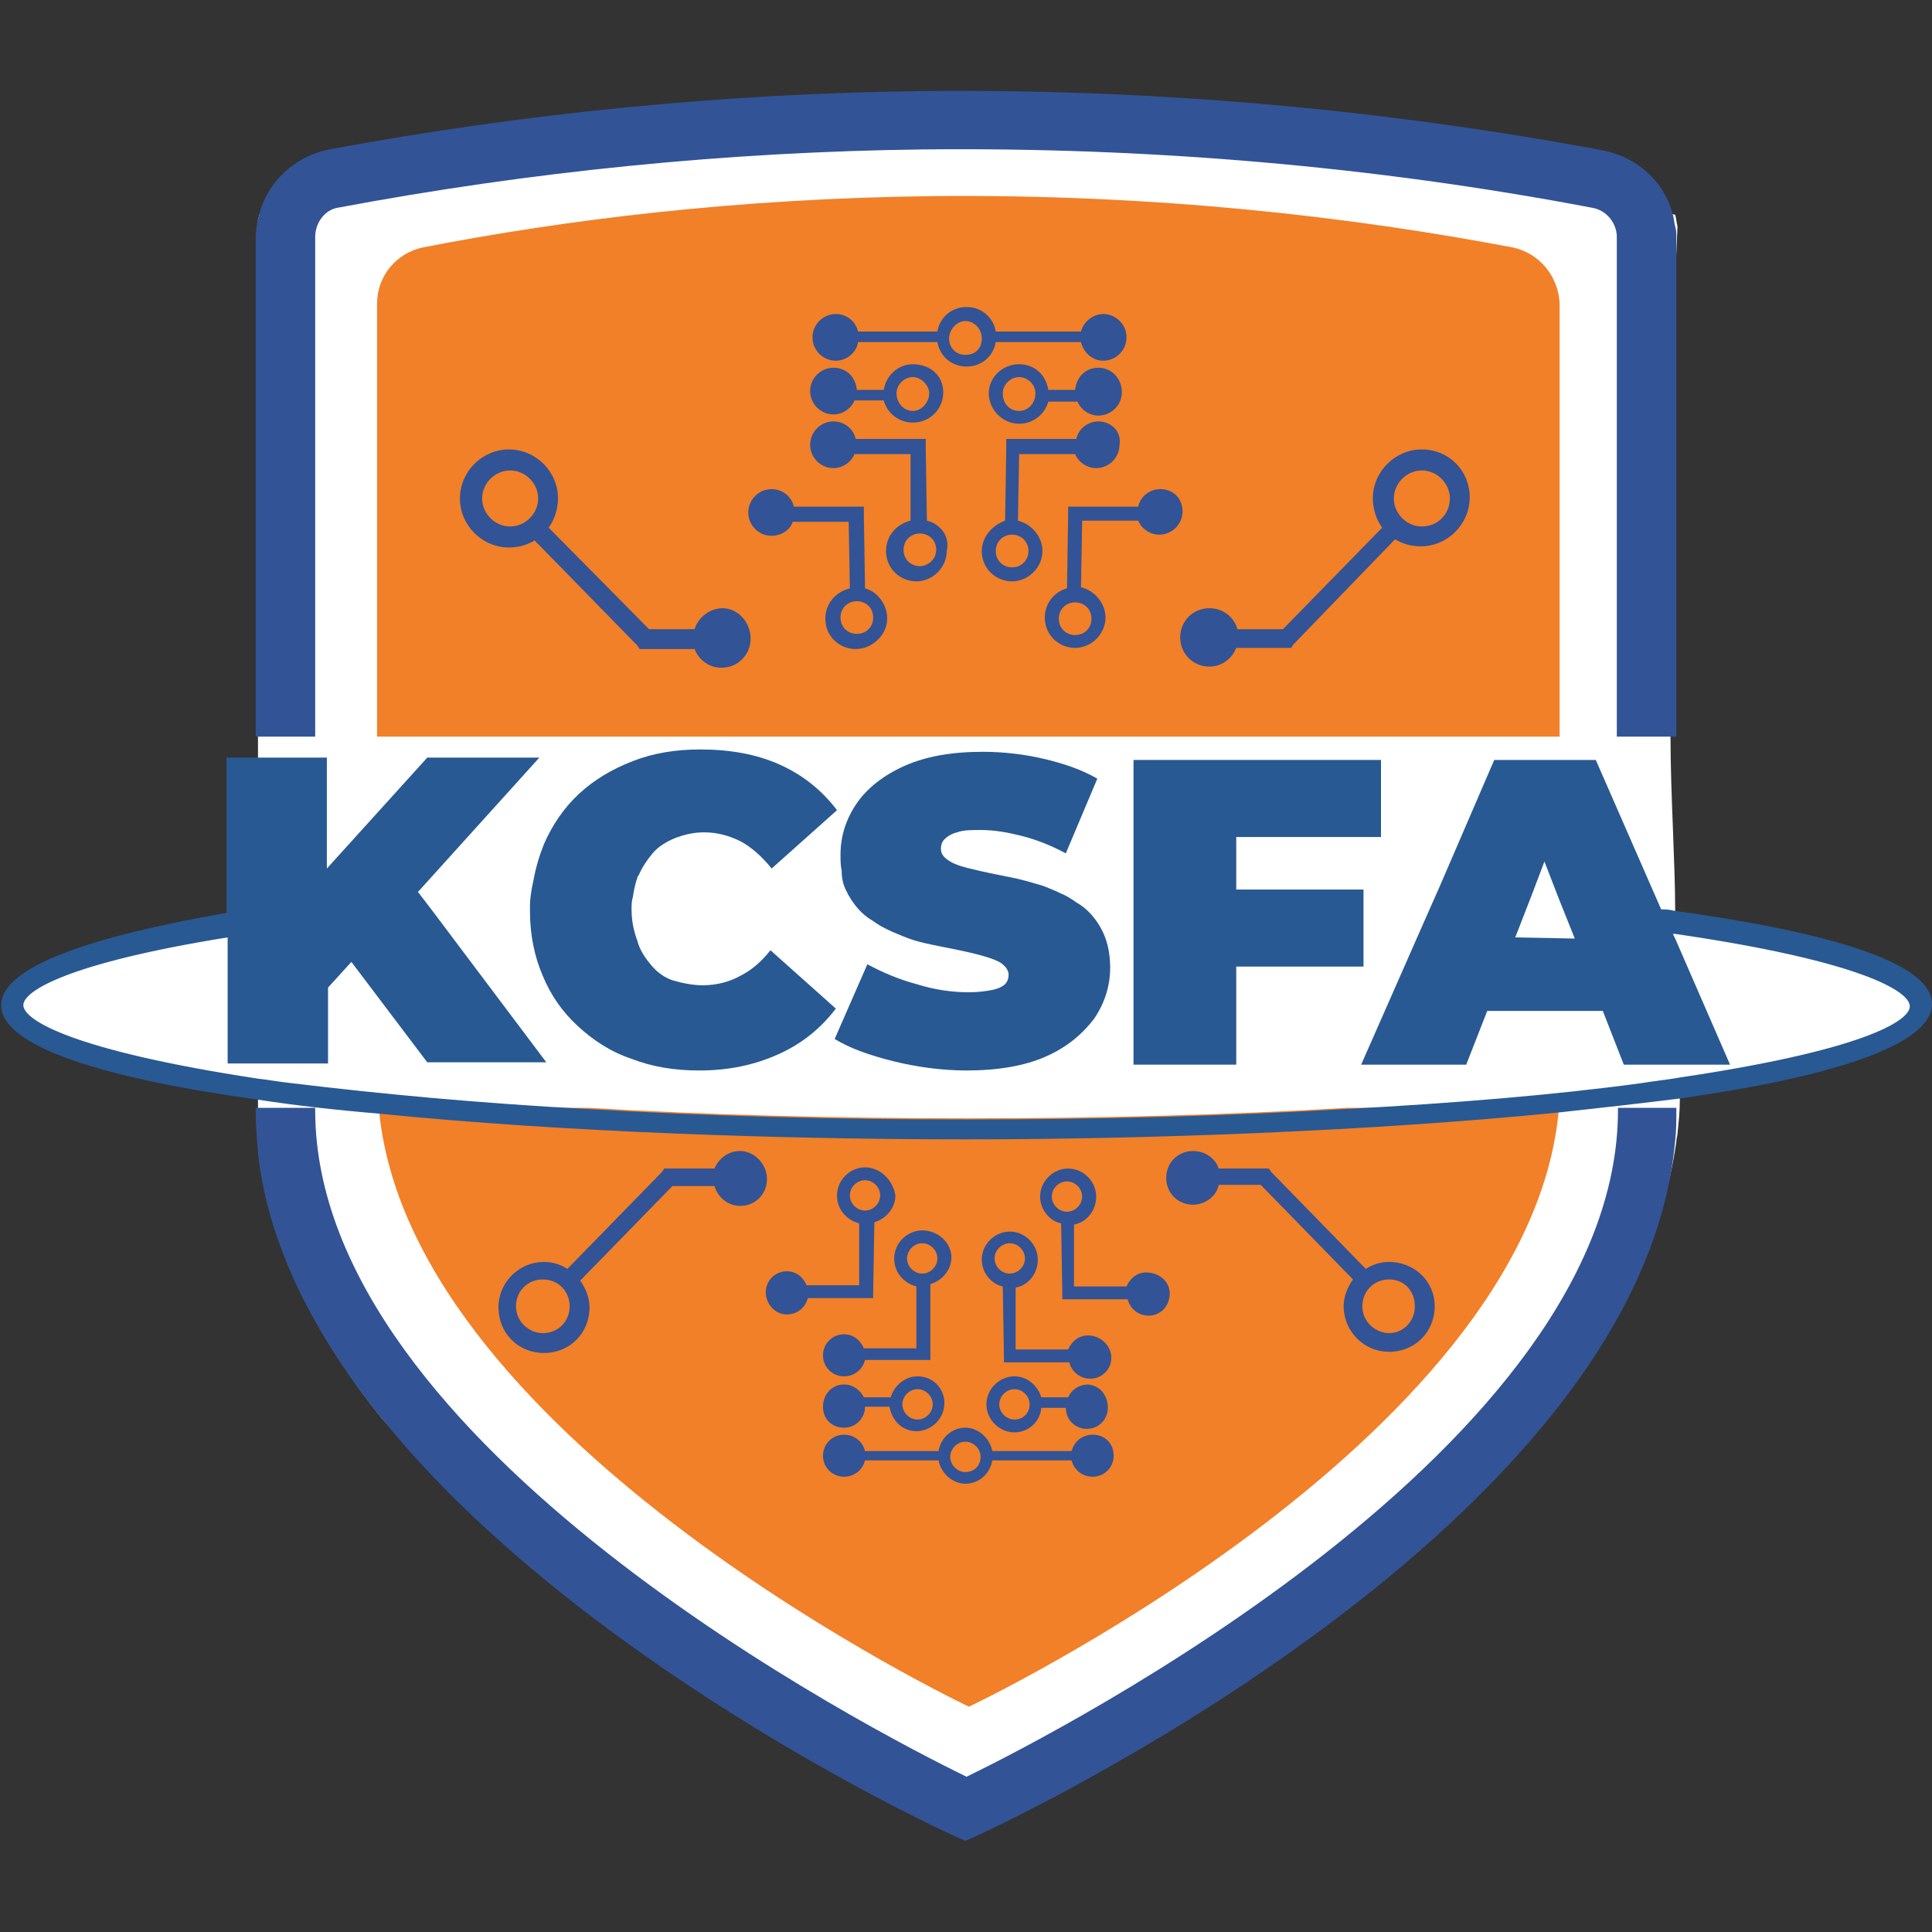 <?xml version="1.0" encoding="utf-8"?>
<!-- Generator: Adobe Illustrator 27.3.1, SVG Export Plug-In . SVG Version: 6.00 Build 0)  -->
<svg version="1.1" id="Layer_2_00000055671909483042434210000008521106693960356003_"
	 xmlns="http://www.w3.org/2000/svg" xmlns:xlink="http://www.w3.org/1999/xlink" x="0px" y="0px" viewBox="0 0 165.5 165.5"
	 style="enable-background:new 0 0 165.5 165.5;" xml:space="preserve">
<rect x="0" y="0" width="165.5" height="165.5" fill="#333333" stroke="none"/>
<style type="text/css">
	.st0{fill:#FFFFFF;}
	.st1{fill:#F18028;}
	.st2{fill:#325396;}
	.st3{fill:#285992;}
</style>
<g id="Layer_1-2">
	<ellipse class="st0" cx="82.9" cy="86" rx="81.3" ry="10.5"/>
	<g>
		<path class="st0" d="M143.9,92.2c0,0.7,0,1.3,0,2c0,1-0.1,1.9-0.2,2.9c0,0.2-0.1,0.4-0.1,0.7c0,0,0,0,0,0c0,0,0,0,0,0
			c-2.2,15.3-14.5,36.2-60.7,58.4c0,0-32.6-14.2-50.1-34.6c0,0-0.1-0.1-0.1-0.1c-5.5-6.9-9.6-14.5-10.5-22.6c0,0,0-0.1,0-0.1
			c0-0.6-0.1-1.1-0.1-1.7V18.8c0-0.1,0.1-0.2,0.1-0.4c15.1-3.9,35.3-7.6,59.4-7.8c25.2-0.1,46.3,3.7,61.9,7.8c0.1,0.3,0.1,0.6,0.2,1
			c-0.5,10.4-0.9,25.4-0.6,43.7c0,2.5,0.1,5.1,0.2,7.7c0.1,2.7,0.2,5.1,0.2,7.2c0,0.7,0.1,1.3,0.1,2c0,0.1,0,0.3,0,0.4
			c0.2,5,0.4,8.2,0.4,10.8C143.9,91.6,143.9,91.9,143.9,92.2L143.9,92.2z"/>
		<g>
			<g>
				<path class="st1" d="M133.5,94.9c0,0.2,0,0.3,0,0.5c-2.9,28.3-50.5,50.8-50.5,50.8s-47.5-22.5-50.5-50.8c0-0.2,0-0.3,0-0.5h17.9
					c10.1,0.6,21.1,0.9,32.5,0.9s22.4-0.3,32.5-0.9L133.5,94.9L133.5,94.9z"/>
				<path class="st1" d="M133.6,26v37.1H32.3V26c0-2.3,1.6-4.3,3.9-4.8c12.3-2.4,27-4.2,43.6-4.4c19.3-0.2,36.1,1.8,49.8,4.4
					C131.9,21.7,133.5,23.7,133.6,26L133.6,26z"/>
				<path class="st2" d="M143.6,20.3v42.8h-5.1V20.3c0-1.2-0.9-2.3-2.1-2.5c-18.9-3.6-38.2-5.2-57.3-5c-16.8,0.2-33.7,1.9-50.2,5
					C27.8,18,27,19.1,27,20.3v42.8h-5.1V20.3c0-0.5,0.1-1,0.2-1.5c0-0.1,0.1-0.2,0.1-0.4c0.7-2.8,3-5,6-5.6C44.9,9.7,62,8,79.1,7.8
					c19.5-0.2,39.1,1.5,58.3,5.1c2.9,0.6,5.2,2.7,5.9,5.5c0.1,0.3,0.1,0.6,0.2,1C143.6,19.7,143.6,20,143.6,20.3L143.6,20.3z"/>
				<path class="st2" d="M143.6,94.9v0.2c0,0.9,0,1.8-0.1,2.6c0,0,0,0,0,0c0,0,0,0,0,0c-2.9,33-57.3,58.4-59.7,59.5l-1.1,0.5
					l-1.1-0.5c-1.8-0.8-32.2-15-48.9-35.7c0,0-0.1-0.1-0.1-0.1c-5.5-6.9-9.6-14.5-10.5-22.6c0,0,0-0.1,0-0.1
					c-0.1-1.2-0.2-2.4-0.2-3.6v-0.2h5.1v0.2c0,28.7,48,53.3,55.8,57.1c7.8-3.8,55.8-28.4,55.8-57.1v-0.2L143.6,94.9L143.6,94.9z"/>
			</g>
			<g>
				<g>
					<path class="st2" d="M61.9,52.1c-1.1,0-2.1,0.8-2.4,1.8h-3.9L47,45.2c0.5-0.7,0.8-1.6,0.8-2.5c0-2.3-1.9-4.2-4.2-4.2
						s-4.2,1.9-4.2,4.2s1.9,4.2,4.2,4.2c0.8,0,1.5-0.2,2.2-0.6l8.8,9l0.2,0.3h4.7c0.4,1,1.3,1.6,2.3,1.6c1.4,0,2.5-1.1,2.5-2.5
						S63.2,52.1,61.9,52.1L61.9,52.1z M43.7,45.1c-1.3,0-2.4-1.1-2.4-2.4s1.1-2.4,2.4-2.4s2.4,1.1,2.4,2.4S45,45.1,43.7,45.1z"/>
					<path class="st2" d="M74.1,50.4L74,44.1l0,0v-0.7l-6,0c-0.2-0.9-1-1.5-1.9-1.5c-1.1,0-2,0.9-2,2s0.9,2,2,2
						c0.8,0,1.6-0.5,1.8-1.2l4.8,0l0.1,5.7c-1.2,0.3-2.1,1.3-2.1,2.6c0,1.5,1.2,2.6,2.6,2.6S76,54.4,76,53
						C76,51.8,75.2,50.7,74.1,50.4z M73.4,54.3c-0.8,0-1.4-0.6-1.4-1.4s0.6-1.4,1.4-1.4s1.4,0.6,1.4,1.4S74.2,54.3,73.4,54.3z"/>
					<path class="st2" d="M79.4,44.6l-0.1-6.3l0,0v-0.7l-6,0c-0.2-0.9-1-1.5-1.9-1.5c-1.1,0-2,0.9-2,2s0.9,2,2,2
						c0.8,0,1.5-0.5,1.8-1.2l4.8,0l0,5.7c-1.2,0.3-2.1,1.3-2.1,2.6c0,1.5,1.2,2.6,2.6,2.6s2.6-1.2,2.6-2.6
						C81.4,46,80.6,44.9,79.4,44.6z M78.8,48.5c-0.8,0-1.4-0.6-1.4-1.4s0.6-1.4,1.4-1.4s1.4,0.6,1.4,1.4S79.5,48.5,78.8,48.5z"/>
					<path class="st2" d="M78.2,31.2c-1.3,0-2.3,1-2.5,2.2h-2.3c-0.1-1.1-0.9-1.9-2-1.9s-2,0.9-2,2s0.9,2,2,2c0.8,0,1.5-0.5,1.8-1.2
						h2.5c0.3,1.1,1.3,1.9,2.5,1.9c1.4,0,2.6-1.1,2.6-2.6S79.6,31.2,78.2,31.2L78.2,31.2z M78.2,35.2c-0.8,0-1.4-0.7-1.4-1.5
						c0-0.8,0.7-1.4,1.4-1.4s1.4,0.7,1.4,1.4S79,35.2,78.2,35.2z"/>
				</g>
				<path class="st2" d="M94.5,26.9c-0.9,0-1.7,0.7-1.9,1.5h-7.3c-0.2-1.2-1.2-2.1-2.5-2.1s-2.3,0.9-2.5,2.1h-6.8
					c-0.2-0.9-1-1.5-1.9-1.5c-1.1,0-2,0.9-2,2s0.9,2,2,2c0.9,0,1.8-0.7,1.9-1.6h6.8c0.2,1.2,1.2,2.1,2.5,2.1s2.3-0.9,2.5-2.1h7.3
					c0.2,0.9,1,1.6,1.9,1.6c1.1,0,2-0.9,2-2S95.6,26.9,94.5,26.9z M82.7,30.4c-0.8,0-1.4-0.6-1.4-1.4s0.7-1.5,1.4-1.5
					s1.4,0.6,1.4,1.5S83.5,30.4,82.7,30.4z"/>
				<g>
					<path class="st2" d="M121.8,38.5c-2.3,0-4.2,1.9-4.2,4.2c0,0.9,0.3,1.8,0.8,2.5l-8.5,8.7h-3.9c-0.3-1.1-1.3-1.8-2.4-1.8
						c-1.4,0-2.5,1.1-2.5,2.5s1.1,2.5,2.5,2.5c1,0,1.9-0.6,2.3-1.6h4.7l0.2-0.3l8.7-9c0.7,0.4,1.4,0.6,2.2,0.6
						c2.3,0,4.2-1.9,4.2-4.2S124.1,38.5,121.8,38.5L121.8,38.5z M121.8,45.1c-1.3,0-2.4-1.1-2.4-2.4s1.1-2.4,2.4-2.4
						s2.4,1.1,2.4,2.4S123.2,45.1,121.8,45.1z"/>
					<path class="st2" d="M99.4,41.9c-0.9,0-1.7,0.6-1.9,1.5l-6,0v0.7l0,0l-0.1,6.3c-1.1,0.3-1.9,1.3-1.9,2.5c0,1.5,1.2,2.6,2.6,2.6
						s2.6-1.2,2.6-2.6c0-1.2-0.9-2.3-2.1-2.6l0.1-5.7l4.8,0c0.3,0.7,1,1.2,1.8,1.2c1.1,0,2-0.9,2-2S100.5,41.9,99.4,41.9z M93.5,53
						c0,0.8-0.6,1.4-1.4,1.4s-1.4-0.6-1.4-1.4s0.6-1.4,1.4-1.4S93.5,52.2,93.5,53z"/>
					<path class="st2" d="M94.1,36.1c-0.9,0-1.7,0.6-1.9,1.5l-6,0v0.7l0,0l-0.1,6.3C85,45,84.1,46,84.1,47.2c0,1.5,1.2,2.6,2.6,2.6
						s2.6-1.2,2.6-2.6c0-1.2-0.9-2.3-2.1-2.6l0.1-5.7l4.8,0c0.3,0.7,1,1.2,1.8,1.2c1.1,0,2-0.9,2-2C96.1,37,95.2,36.1,94.1,36.1
						L94.1,36.1z M88.1,47.2c0,0.8-0.6,1.4-1.4,1.4s-1.4-0.6-1.4-1.4s0.6-1.4,1.4-1.4S88.1,46.4,88.1,47.2z"/>
					<path class="st2" d="M94.1,31.5c-1.1,0-1.9,0.8-2,1.9h-2.3c-0.2-1.3-1.2-2.2-2.5-2.2c-1.4,0-2.6,1.1-2.6,2.5
						c0,1.4,1.2,2.6,2.6,2.6c1.2,0,2.2-0.8,2.5-1.9h2.5c0.3,0.7,1,1.2,1.8,1.2c1.1,0,2-0.9,2-2C96.1,32.4,95.2,31.5,94.1,31.5
						L94.1,31.5z M87.3,35.2c-0.8,0-1.4-0.6-1.4-1.5c0-0.8,0.7-1.4,1.4-1.4s1.4,0.6,1.4,1.4S88.1,35.2,87.3,35.2z"/>
				</g>
			</g>
			<g>
				<g>
					<path class="st2" d="M63.4,98.6c-1,0-1.8,0.6-2.2,1.5h-4.3l-0.2,0.3l-8.1,8.3c-0.6-0.4-1.3-0.6-2-0.6c-2.1,0-3.9,1.7-3.9,3.9
						s1.7,3.9,3.9,3.9s3.9-1.7,3.9-3.9c0-0.8-0.3-1.6-0.8-2.3l7.9-8.1h3.6c0.3,1,1.2,1.7,2.2,1.7c1.3,0,2.3-1,2.3-2.3
						S64.6,98.6,63.4,98.6L63.4,98.6z M46.5,114.2c-1.2,0-2.3-1-2.3-2.3s1-2.3,2.3-2.3s2.3,1,2.3,2.3S47.8,114.2,46.5,114.2z"/>
					<path class="st2" d="M74.1,100c-1.3,0-2.4,1.1-2.4,2.4c0,1.2,0.8,2.1,1.9,2.4l0,5.3l-4.5,0c-0.3-0.7-0.9-1.2-1.7-1.2
						c-1,0-1.8,0.8-1.8,1.8s0.8,1.9,1.8,1.9c0.9,0,1.6-0.6,1.8-1.4l5.6,0v-0.6l0,0l0.1-5.9c1-0.3,1.8-1.2,1.8-2.3
						C76.5,101.1,75.4,100,74.1,100L74.1,100z M74.1,103.7c-0.7,0-1.3-0.6-1.3-1.3s0.6-1.3,1.3-1.3s1.3,0.6,1.3,1.3
						S74.8,103.7,74.1,103.7z"/>
					<path class="st2" d="M79,105.4c-1.3,0-2.4,1.1-2.4,2.4c0,1.2,0.8,2.1,1.9,2.4l0,5.3l-4.5,0c-0.3-0.7-0.9-1.2-1.7-1.2
						c-1,0-1.8,0.8-1.8,1.8s0.8,1.8,1.8,1.8c0.9,0,1.6-0.6,1.8-1.4l5.6,0v-0.6l0,0l0-5.9c1-0.3,1.8-1.2,1.8-2.3
						C81.5,106.5,80.4,105.4,79,105.4L79,105.4z M79,109.1c-0.7,0-1.3-0.6-1.3-1.3s0.6-1.3,1.3-1.3s1.3,0.6,1.3,1.3
						S79.7,109.1,79,109.1z"/>
					<path class="st2" d="M78.6,117.9c-1.1,0-2,0.8-2.3,1.8h-2.3c-0.3-0.6-0.9-1.1-1.7-1.1c-1,0-1.8,0.8-1.8,1.9s0.8,1.8,1.8,1.8
						s1.8-0.8,1.8-1.8h2.1c0.2,1.2,1.1,2.1,2.3,2.1c1.3,0,2.4-1.1,2.4-2.4S79.9,117.9,78.6,117.9z M78.6,121.6
						c-0.7,0-1.3-0.6-1.3-1.3s0.6-1.3,1.3-1.3s1.3,0.6,1.3,1.3S79.3,121.6,78.6,121.6z"/>
				</g>
				<path class="st2" d="M93.6,122.9c-0.9,0-1.6,0.6-1.8,1.4H85c-0.2-1.1-1.2-2-2.3-2s-2.1,0.8-2.3,2h-6.3c-0.2-0.8-0.9-1.4-1.8-1.4
					c-1,0-1.8,0.8-1.8,1.8s0.8,1.8,1.8,1.8c0.9,0,1.6-0.6,1.8-1.4h6.3c0.2,1.1,1.2,2,2.3,2s2.1-0.8,2.3-2h6.8
					c0.2,0.8,0.9,1.4,1.8,1.4c1,0,1.8-0.8,1.8-1.8S94.7,122.9,93.6,122.9z M82.7,126.1c-0.7,0-1.3-0.6-1.3-1.3s0.6-1.3,1.3-1.3
					s1.3,0.6,1.3,1.3S83.5,126.1,82.7,126.1z"/>
				<g>
					<path class="st2" d="M119,108.1c-0.7,0-1.4,0.2-2,0.6l-8.1-8.3l-0.2-0.3h-4.3c-0.3-0.9-1.2-1.5-2.2-1.5c-1.3,0-2.3,1-2.3,2.3
						s1,2.3,2.3,2.3c1,0,2-0.7,2.2-1.7h3.6l7.9,8.1c-0.5,0.7-0.8,1.5-0.8,2.3c0,2.1,1.7,3.9,3.9,3.9s3.9-1.7,3.9-3.9
						S121.1,108.1,119,108.1L119,108.1z M119,114.2c-1.2,0-2.3-1-2.3-2.3s1-2.3,2.3-2.3s2.2,1,2.2,2.3S120.2,114.2,119,114.2z"/>
					<path class="st2" d="M98.2,109c-0.8,0-1.4,0.5-1.7,1.2l-4.5,0l0-5.3c1.1-0.2,1.9-1.2,1.9-2.4c0-1.3-1.1-2.4-2.4-2.4
						s-2.4,1.1-2.4,2.4c0,1.1,0.8,2.1,1.8,2.3l0.1,5.9l0,0v0.6l5.6,0c0.2,0.8,0.9,1.4,1.8,1.4c1,0,1.8-0.8,1.8-1.9
						S99.2,109,98.2,109L98.2,109z M90.1,102.5c0-0.7,0.6-1.3,1.3-1.3s1.3,0.6,1.3,1.3s-0.6,1.3-1.3,1.3S90.1,103.2,90.1,102.5z"/>
					<path class="st2" d="M93.2,114.4c-0.8,0-1.4,0.5-1.7,1.2l-4.5,0l0-5.3c1.1-0.2,1.9-1.2,1.9-2.4c0-1.3-1.1-2.4-2.4-2.4
						s-2.4,1.1-2.4,2.4c0,1.1,0.8,2.1,1.8,2.3l0.1,5.9l0,0v0.6l5.6,0c0.2,0.8,0.9,1.4,1.8,1.4c1,0,1.8-0.8,1.8-1.8
						S94.3,114.4,93.2,114.4L93.2,114.4z M85.2,107.8c0-0.7,0.6-1.3,1.3-1.3s1.3,0.6,1.3,1.3s-0.6,1.3-1.3,1.3
						S85.2,108.5,85.2,107.8z"/>
					<path class="st2" d="M93.2,118.6c-0.7,0-1.4,0.4-1.7,1.1h-2.3c-0.3-1-1.2-1.8-2.3-1.8c-1.3,0-2.4,1.1-2.4,2.4s1.1,2.4,2.4,2.4
						c1.2,0,2.2-0.9,2.3-2.1h2.1c0,1,0.8,1.8,1.8,1.8s1.8-0.8,1.8-1.8S94.3,118.7,93.2,118.6L93.2,118.6z M86.9,121.6
						c-0.7,0-1.3-0.6-1.3-1.3s0.6-1.3,1.3-1.3s1.3,0.6,1.3,1.3S87.7,121.6,86.9,121.6z"/>
				</g>
			</g>
			<g>
				<polygon class="st3" points="105.9,82.8 116.8,82.8 116.8,77.4 116.8,76.2 105.9,76.2 105.9,75 105.9,71.7 118.3,71.7 
					118.3,65.1 97.1,65.1 97.1,74.7 97.1,76.6 97.1,91.2 105.9,91.2 				"/>
				<path class="st3" d="M143.3,78c-0.3-0.1-0.7-0.1-1-0.1l-5.6-12.8h-8.7L123.3,76l-0.8,1.8l-5.9,13.4h9l1.8-4.6h9.9l1.8,4.6h9.1
					l-4.7-10.8l-0.2-0.4c0.1,0,0.1,0,0.2,0c15.8,2.3,20.1,4.9,20.1,6.2s-4.2,3.8-19.7,6.1c-1.1,0.2-2.2,0.3-3.4,0.5
					c-7.4,1-15.9,1.7-25.2,2.2c-10.1,0.6-21.1,0.9-32.5,0.9s-22.4-0.3-32.5-0.9c-9.3-0.5-17.8-1.3-25.2-2.2c-1-0.1-2.1-0.3-3-0.4
					C6.3,90,2,87.4,2,86.1c0-1.2,3.8-3.6,17.5-5.8v10.8h8.6v-6.5l2-2.2l6.5,8.6h10.2l-9.7-12.9l-1.3-1.7l0.1-0.1l10.3-11.4h-9.6
					l-8.6,9.5v-9.5h-8.6v13.3C7.9,80.2,0.1,82.8,0.1,86.1c0,3.6,9,6.3,22,8.1c3.2,0.5,6.8,0.9,10.4,1.2c15.9,1.6,34.8,2.2,50.3,2.2
					s34.7-0.7,50.7-2.3c3.7-0.4,7.2-0.8,10.4-1.2c12.7-1.8,21.6-4.5,21.6-8.1S156.4,79.8,143.3,78L143.3,78z M129.8,80.3l0.7-1.8
					l0.7-1.8l1.1-2.9l1.2,3.1l0.8,2l0.6,1.5L129.8,80.3L129.8,80.3z"/>
				<path class="st3" d="M45.4,77.6c0,0.2,0,0.3,0,0.5c0,2,0.4,3.9,1.1,5.5c0.7,1.7,1.7,3.1,3,4.3c1.3,1.2,2.8,2.2,4.6,2.8
					c1.8,0.7,3.7,1,5.8,1c2.6,0,4.8-0.5,6.8-1.4c2-0.9,3.6-2.2,4.9-3.9l-5.6-5c-0.8,1-1.6,1.7-2.6,2.2c-0.9,0.5-2,0.8-3.2,0.8
					c-0.9,0-1.8-0.2-2.5-0.4s-1.4-0.7-1.9-1.3c-0.5-0.6-1-1.3-1.2-2.1c-0.3-0.8-0.5-1.7-0.5-2.7c0-0.3,0-0.7,0.1-1
					c0.1-0.6,0.2-1.2,0.4-1.7c0-0.1,0-0.1,0.1-0.2c0.3-0.7,0.7-1.3,1.2-1.9c0.5-0.6,1.2-1,1.9-1.3c0.8-0.3,1.6-0.5,2.5-0.5
					c1.2,0,2.2,0.3,3.2,0.8c0.9,0.5,1.8,1.3,2.6,2.3l5.6-5c-1.3-1.7-2.9-3-4.9-3.9c-2-0.9-4.3-1.3-6.8-1.3c-2.1,0-4,0.3-5.8,1
					c-1.8,0.7-3.3,1.6-4.6,2.8c-1.3,1.2-2.3,2.7-3,4.3c-0.4,1-0.7,2-0.9,3.1C45.5,76.3,45.4,77,45.4,77.6L45.4,77.6z"/>
				<path class="st3" d="M72.6,76.5c0,0.1,0.1,0.2,0.1,0.2c0.5,0.9,1.2,1.7,2.1,2.2c0.8,0.6,1.8,1,2.8,1.4s2.1,0.6,3.1,0.8
					c1,0.2,2,0.4,2.8,0.6c0.8,0.2,1.5,0.4,2.1,0.7c0.5,0.3,0.8,0.7,0.8,1.1c0,0.3-0.1,0.6-0.3,0.8c-0.2,0.2-0.6,0.4-1.1,0.5
					c-0.5,0.1-1.2,0.2-2,0.2c-1.4,0-2.9-0.2-4.5-0.7c-1.5-0.4-2.9-1-4.2-1.7l-2.8,6.4c1.3,0.8,3,1.4,5,1.9c2,0.5,4.2,0.8,6.3,0.8
					c2.7,0,5-0.4,6.8-1.2s3.1-1.9,4.1-3.2c0.9-1.3,1.4-2.8,1.4-4.4c0-1.4-0.3-2.5-0.8-3.4s-1.2-1.7-2.1-2.2
					c-0.4-0.3-0.9-0.6-1.4-0.8c-0.4-0.2-0.9-0.4-1.4-0.6c-1-0.3-2-0.6-3.1-0.8c-1-0.2-2-0.4-2.8-0.6l0,0c0,0,0,0,0,0
					c-0.9-0.2-1.6-0.4-2.1-0.7c-0.5-0.3-0.8-0.6-0.8-1.1c0-0.3,0.1-0.6,0.3-0.8c0.2-0.2,0.6-0.5,1.1-0.6c0.5-0.2,1.2-0.2,2-0.2
					c1.2,0,2.3,0.2,3.5,0.5c1.2,0.3,2.5,0.8,3.8,1.5l2.7-6.4c-1.4-0.8-2.9-1.3-4.6-1.7c-1.7-0.4-3.5-0.6-5.2-0.6
					c-2.7,0-4.9,0.4-6.7,1.2c-1.8,0.8-3.2,1.9-4.1,3.2c-0.9,1.3-1.4,2.8-1.4,4.4c0,0.5,0,0.9,0.1,1.4C72.1,75.4,72.3,76,72.6,76.5
					L72.6,76.5z"/>
			</g>
		</g>
	</g>
</g>
</svg>
